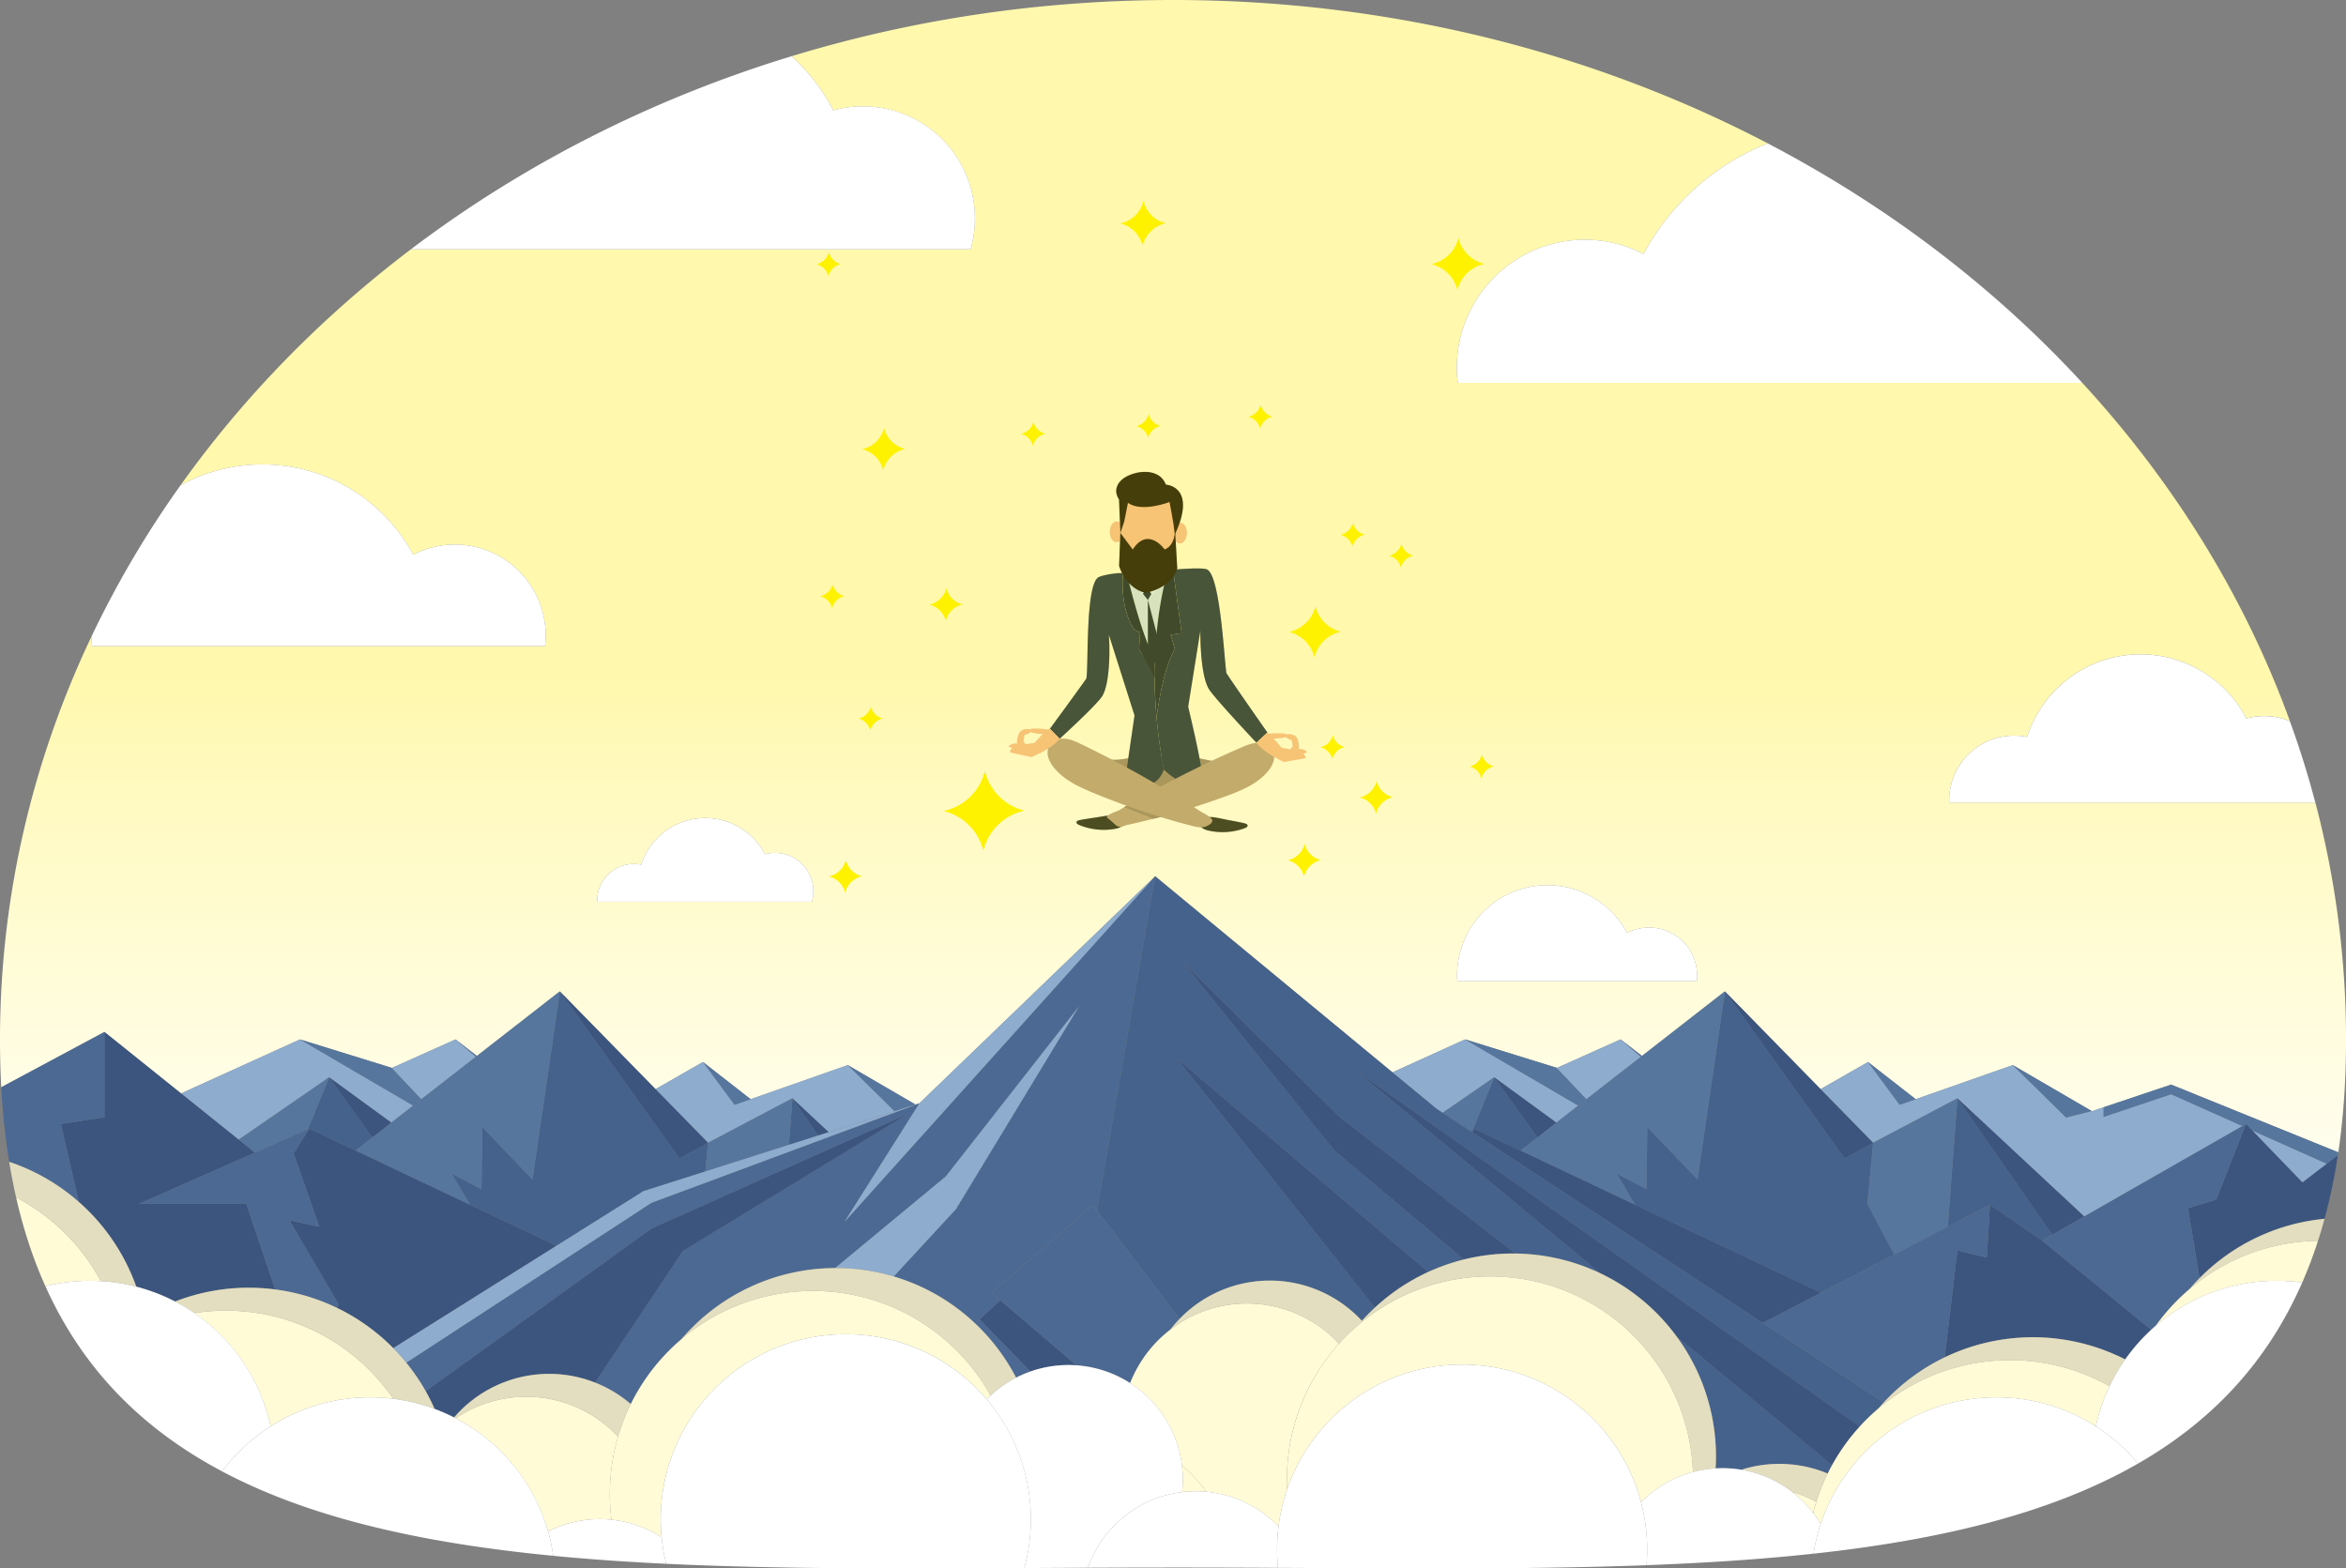 <svg xmlns="http://www.w3.org/2000/svg" xmlns:xlink="http://www.w3.org/1999/xlink" viewBox="0 0 3689 2466.41"><rect x="0" y="0" width="3689" height="2466.41" fill="#808080" stroke="none"/><defs><style>.b323d3b4-7801-4fc6-9fcf-ef7daf7b96ff{isolation:isolate;}.a4ecec8d-935b-464d-940e-942a2f780794{fill:url(#ab895326-e32e-4873-ad39-222d0aadbe72);}.ee061fee-fa2f-404f-803f-761c9fd8cd27{fill:url(#f8fd323f-e5c4-4f8b-be3e-db743945d5f6);}.bcc5bc26-93ff-467d-b99e-7e5f21358b29{fill:url(#a9ea26b5-d9b0-4a24-9ee0-210e838cda70);}.ac5114b0-5319-408c-8122-e9e48029e9ad{fill:url(#bf55a482-733d-42de-a88a-5aa8024d87c7);}.b4f2a69d-0208-4612-bc69-7e4ff350fb20{fill:#fff;}.a510d878-8db5-49cb-a378-511861f95e84{fill:#8dacce;}.ec4d01bb-a2bf-48ce-971b-631904677ed8{fill:#56769e;}.a4b52b98-4273-4df2-b99c-3eca567af3c5{fill:#45628c;}.a5af6cbd-15bb-4eb5-ab69-5921c0649330{fill:#3b557f;}.a7d82ecd-36d6-492b-af23-850309e55164{fill:#4c6993;}.bf065070-5fb0-4a7e-a629-a713c419b781{fill:#e2debf;}.bd9336b3-e439-4d7f-b7ff-801f27fa802b{fill:#fffbd7;}.ade61f14-e49f-449a-8b99-7eb4d0bda63f{fill:#222628;}.f3ee597a-2e53-4b29-a549-87ea3b05b855{fill:#968171;}.bd437f5c-5028-4a54-87e7-1013558e6f1a{fill:#cfdee7;}.b66f77c3-7bab-48e3-a350-78dfac95e4ab{fill:#152435;}.eb4429f9-6d08-4929-ba74-31acf3eb3ac5{fill:#1f3045;}.bd54df01-7609-4750-abd3-a1e16418637c{fill:#d8e8f0;}.a6fbfae0-1563-4e45-8d70-5f7daf987150{fill:#f5b790;}.b0a4872e-5aaf-4d54-8bb0-4b1834bd7803{fill:#1a120c;}.bcabdc3a-9432-4934-a94b-6651a0f3188a{fill:#b59b84;}.a5338750-fd35-4f90-827b-1243a3043c1d{fill:#89776b;}.a0563110-b977-47f9-93ba-d0cdbd042392,.ae3c1069-3c3e-4d23-a0a1-ff02e44d038b{fill:#fff200;}.a0563110-b977-47f9-93ba-d0cdbd042392{opacity:0.19;mix-blend-mode:lighten;}</style><linearGradient id="ab895326-e32e-4873-ad39-222d0aadbe72" x1="970.51" y1="410" x2="970.51" y2="2878" gradientTransform="translate(3683.2 2812) rotate(180)" gradientUnits="userSpaceOnUse"><stop offset="0" stop-color="#fff"/><stop offset="0.11" stop-color="#fffffa"/><stop offset="0.24" stop-color="#fffded"/><stop offset="0.36" stop-color="#fffcd7"/><stop offset="0.5" stop-color="#fff9b9"/><stop offset="0.54" stop-color="#fff8ad"/></linearGradient><linearGradient id="f8fd323f-e5c4-4f8b-be3e-db743945d5f6" x1="1838.7" y1="410" x2="1838.7" y2="2878" xlink:href="#ab895326-e32e-4873-ad39-222d0aadbe72"/><linearGradient id="a9ea26b5-d9b0-4a24-9ee0-210e838cda70" x1="2802.51" y1="410" x2="2802.51" y2="2878" xlink:href="#ab895326-e32e-4873-ad39-222d0aadbe72"/><linearGradient id="bf55a482-733d-42de-a88a-5aa8024d87c7" x1="970.81" y1="1250.93" x2="970.81" y2="1254.84" xlink:href="#ab895326-e32e-4873-ad39-222d0aadbe72"/></defs><title>Artboard 1</title><g class="b323d3b4-7801-4fc6-9fcf-ef7daf7b96ff"><g id="b6e50bb3-a169-4d90-bd4f-17149afaf6bf" data-name="BACKGROUND"><polygon class="a4ecec8d-935b-464d-940e-942a2f780794" points="2713.02 1559.98 2712.39 1559.11 2712.38 1559.23 2712.36 1559.32 2712.51 1559.47 2713.02 1559.98"/><path class="ee061fee-fa2f-404f-803f-761c9fd8cd27" d="M284.76,1719.48l187-84.93,143.65,44.52.34.11.58.17L683,1649.48l33.32-14.93,12.55,9.69,21.08,16.29,130.24-101.42.09.1.13-.1,150.4,153.64,47.18-27,27.42-15.69h0l75,58.48,152.72-53.61h0l106.49,62,6.17-2,370.7-357,373.17,308.39,114.17-51.84,143.65,44.52.31.1.61.18,60.78-27.24,39.17-17.56,8,6.15,25.67,19.83,36.19-28.18,94.05-73.24h0l.09.1h0l0,0,.09-.08h0l150.4,153.64,41.3-23.64,33.3-19h0l17.51,13.66,57.46,44.82,152.72-53.61h0l124.42,72.46,18.38-6.18h0l53.16-17.86,52.91-17.78,262.91,106.54c8-54.42,12.14-113.33,12.14-177.11a1463,1463,0,0,0-48.22-373H3065.16c0-1.09-.16-2.14-.16-3.24a102,102,0,0,1,101.95-102,103.28,103.28,0,0,1,20.5,2.06c24.39-75.36,95.06-129.9,178.55-129.9a187.6,187.6,0,0,1,166.34,100.89,105.76,105.76,0,0,1,68.47,4.21C3529.68,938,3417.91,758,3274.29,602H2292.35a203.43,203.43,0,0,1-1.51-23.69C2290.84,467.12,2381,377,2492.18,377a200.3,200.3,0,0,1,92.24,22.5,380.47,380.47,0,0,1,195.45-174C2505.62,82.22,2185.89,0,1844.5,0c-209.91,0-411.62,31.09-599.61,88.34a312.18,312.18,0,0,1,65.44,85.16A176.19,176.19,0,0,1,1526.18,392h-880C505.48,498.69,383.09,623.83,283.81,763.2A267.61,267.61,0,0,1,412.7,730.33c102.59,0,191.71,57.51,237,142A142.68,142.68,0,0,1,858,999.2a145.55,145.55,0,0,1-1.07,16.8H144.69c-.32-5-.74-10-.82-15.13C51.22,1195.87,0,1410.13,0,1635q0,38.57,2,74.76l162.25-87ZM2433.29,1392a142.05,142.05,0,0,1,125.29,75.06,75.42,75.42,0,0,1,110.09,67.06,76.55,76.55,0,0,1-.57,8.88H2291.62c-.19-3-.45-5.89-.45-8.88A142.12,142.12,0,0,1,2433.29,1392ZM996.65,1358.61a58.09,58.09,0,0,1,11.58,1.16A105.94,105.94,0,0,1,1203,1343.39a60.16,60.16,0,0,1,73.7,74.61H939.18c0-.61-.09-1.21-.09-1.83A57.56,57.56,0,0,1,996.65,1358.61Z"/><polygon class="bcc5bc26-93ff-467d-b99e-7e5f21358b29" points="881.02 1559.98 880.39 1559.11 880.36 1559.32 881.02 1559.98"/><polygon class="ac5114b0-5319-408c-8122-e9e48029e9ad" points="2712.39 1559.11 2712.39 1559.11 2712.39 1559.11 2712.39 1559.11"/><polygon class="b4f2a69d-0208-4612-bc69-7e4ff350fb20" points="2937.39 1670.06 2937.39 1670.06 2904.09 1689.12 2937.39 1670.06 2937.39 1670.06"/><polygon class="b4f2a69d-0208-4612-bc69-7e4ff350fb20" points="3361.04 1723.35 3413.95 1705.57 3676.86 1812.11 3676.86 1812.11 3413.95 1705.57 3361.04 1723.35"/><polygon class="b4f2a69d-0208-4612-bc69-7e4ff350fb20" points="881.02 1559.98 880.36 1559.32 880.36 1559.32 881.02 1559.98 881.02 1559.98"/><polygon class="b4f2a69d-0208-4612-bc69-7e4ff350fb20" points="728.85 1644.24 716.3 1634.55 682.98 1649.48 716.3 1634.55 728.85 1644.24"/><polygon class="b4f2a69d-0208-4612-bc69-7e4ff350fb20" points="2712.39 1559.11 2712.39 1559.11 2712.38 1559.23 2712.39 1559.11 2712.39 1559.11"/><polygon class="b4f2a69d-0208-4612-bc69-7e4ff350fb20" points="1105.39 1670.06 1077.97 1685.75 1105.39 1670.06 1105.39 1670.06"/><polygon class="b4f2a69d-0208-4612-bc69-7e4ff350fb20" points="2713.02 1559.98 2713.02 1559.98 2712.51 1559.47 2713.02 1559.98"/><polygon class="b4f2a69d-0208-4612-bc69-7e4ff350fb20" points="880.39 1559.11 880.26 1559.21 880.26 1559.21 880.39 1559.11"/><polygon class="b4f2a69d-0208-4612-bc69-7e4ff350fb20" points="2712.16 1559.11 2712.16 1559.11 2712.26 1559.2 2712.16 1559.11"/><polygon class="b4f2a69d-0208-4612-bc69-7e4ff350fb20" points="2937.39 1670.06 2937.39 1670.06 2954.9 1683.72 2937.39 1670.06"/><polygon class="b4f2a69d-0208-4612-bc69-7e4ff350fb20" points="2712.3 1559.19 2712.26 1559.21 2712.26 1559.21 2712.3 1559.19"/><polygon class="b4f2a69d-0208-4612-bc69-7e4ff350fb20" points="2862.78 1712.75 2862.78 1712.75 2712.39 1559.11 2712.39 1559.11 2862.78 1712.75"/><polygon class="b4f2a69d-0208-4612-bc69-7e4ff350fb20" points="2618.13 1632.35 2581.93 1660.53 2581.93 1660.53 2618.13 1632.35"/><polygon class="b4f2a69d-0208-4612-bc69-7e4ff350fb20" points="164.25 1622.78 284.76 1719.48 471.77 1634.55 615.43 1679.07 615.43 1679.07 615.77 1679.18 615.43 1679.07 471.77 1634.55 284.76 1719.48 164.25 1622.78 2 1709.76 2 1709.76 164.25 1622.78"/><polygon class="b4f2a69d-0208-4612-bc69-7e4ff350fb20" points="2556.26 1640.7 2548.3 1634.55 2509.13 1652.11 2548.3 1634.55 2556.26 1640.7"/><polygon class="b4f2a69d-0208-4612-bc69-7e4ff350fb20" points="2303.78 1634.55 2447.43 1679.07 2447.43 1679.07 2447.74 1679.17 2447.43 1679.07 2303.78 1634.55 2189.61 1686.39 2189.61 1686.39 2303.78 1634.55"/><polygon class="a510d878-8db5-49cb-a378-511861f95e84" points="1439.57 1736.94 1333.08 1674.92 1333.08 1674.92 1439.57 1736.94 1439.57 1736.94"/><polygon class="a510d878-8db5-49cb-a378-511861f95e84" points="1246.44 1727.84 1246.03 1727.23 1246.01 1727.43 1246.44 1727.84"/><polygon class="a510d878-8db5-49cb-a378-511861f95e84" points="1180.36 1728.55 1105.39 1670.06 1105.39 1670.06 1180.36 1728.55"/><polygon class="a510d878-8db5-49cb-a378-511861f95e84" points="517.43 1694.16 517.54 1694.24 517.65 1694.16 615.27 1765.4 649.69 1738.59 471.77 1634.55 284.76 1719.48 375.32 1792.14 517.43 1694.16"/><polygon class="a510d878-8db5-49cb-a378-511861f95e84" points="1113.32 1797.07 1245.8 1727.23 1245.88 1727.31 1246.03 1727.23 1303.08 1780.4 1406.77 1747.38 1333.08 1674.92 1180.36 1728.55 1155.07 1737.31 1105.39 1670.06 1077.97 1685.75 1030.79 1712.75 1113.32 1797.07"/><polygon class="a510d878-8db5-49cb-a378-511861f95e84" points="748.3 1661.8 716.3 1634.55 682.98 1649.48 616.35 1679.36 615.77 1679.18 615.43 1679.07 662.43 1728.67 748.3 1661.8"/><polygon class="a510d878-8db5-49cb-a378-511861f95e84" points="517.9 1694.51 517.65 1694.16 517.6 1694.28 517.9 1694.51"/><polygon class="ec4d01bb-a2bf-48ce-971b-631904677ed8" points="662.43 1728.67 615.43 1679.07 615.43 1679.07 471.77 1634.55 649.69 1738.59 662.43 1728.67"/><polygon class="ec4d01bb-a2bf-48ce-971b-631904677ed8" points="1406.77 1747.38 1439.57 1736.94 1333.08 1674.92 1333.08 1674.92 1333.08 1674.92 1406.77 1747.38"/><polygon class="ec4d01bb-a2bf-48ce-971b-631904677ed8" points="1155.07 1737.31 1180.36 1728.55 1105.39 1670.06 1105.39 1670.06 1105.39 1670.06 1155.07 1737.31"/><polygon class="ec4d01bb-a2bf-48ce-971b-631904677ed8" points="748.3 1661.8 749.93 1660.53 728.85 1644.24 716.3 1634.55 748.3 1661.8"/><polygon class="a4b52b98-4273-4df2-b99c-3eca567af3c5" points="517.43 1694.16 375.32 1792.14 375.43 1792.23 517.54 1694.24 517.43 1694.16"/><polygon class="a4b52b98-4273-4df2-b99c-3eca567af3c5" points="585.56 1788.71 517.9 1694.51 517.6 1694.28 484.09 1775.99 486.29 1775.03 558.98 1809.41 585.56 1788.71"/><polygon class="a4b52b98-4273-4df2-b99c-3eca567af3c5" points="1245.8 1727.23 1113.32 1797.07 1113.4 1797.15 1245.88 1727.31 1245.8 1727.23"/><polygon class="a4b52b98-4273-4df2-b99c-3eca567af3c5" points="1011.82 1873.13 1109.19 1842.13 1113.4 1797.15 1068.59 1821.67 881.02 1559.98 880.36 1559.32 837.3 1854.73 758.34 1772.27 757.03 1870 709.65 1845.12 739.18 1894.66 875.06 1958.95 1011.82 1873.13"/><polygon class="a4b52b98-4273-4df2-b99c-3eca567af3c5" points="1246.01 1727.43 1240.49 1800.32 1286.6 1785.64 1246.44 1727.84 1246.01 1727.43"/><polygon class="a4b52b98-4273-4df2-b99c-3eca567af3c5" points="748.3 1661.8 662.43 1728.67 649.69 1738.59 615.27 1765.4 585.58 1788.7 880.26 1559.21 880.26 1559.21 880.16 1559.11 749.93 1660.53 748.3 1661.8"/><polygon class="a5af6cbd-15bb-4eb5-ab69-5921c0649330" points="585.56 1788.71 585.58 1788.7 615.27 1765.4 517.65 1694.16 517.9 1694.51 585.56 1788.71"/><polygon class="a5af6cbd-15bb-4eb5-ab69-5921c0649330" points="1286.6 1785.64 1303.08 1780.4 1246.03 1727.23 1246.44 1727.84 1286.6 1785.64"/><polygon class="a5af6cbd-15bb-4eb5-ab69-5921c0649330" points="881.02 1559.98 1068.59 1821.67 1113.4 1797.15 1113.32 1797.07 1030.79 1712.75 880.39 1559.11 881.02 1559.98 881.02 1559.98"/><polygon class="ec4d01bb-a2bf-48ce-971b-631904677ed8" points="1240.49 1800.32 1246.01 1727.43 1246.03 1727.23 1245.88 1727.31 1113.4 1797.15 1109.19 1842.13 1240.49 1800.32"/><polygon class="ec4d01bb-a2bf-48ce-971b-631904677ed8" points="517.65 1694.16 517.54 1694.24 375.43 1792.23 400.9 1812.66 484.09 1775.99 517.6 1694.28 517.65 1694.16"/><polygon class="ec4d01bb-a2bf-48ce-971b-631904677ed8" points="585.58 1788.7 585.56 1788.71 558.98 1809.41 739.18 1894.66 709.65 1845.12 757.03 1870 758.34 1772.27 837.3 1854.73 880.36 1559.32 880.36 1559.32 880.39 1559.11 880.26 1559.21 585.58 1788.7"/><path class="a5af6cbd-15bb-4eb5-ab69-5921c0649330" d="M95.62,1767.63,123.89,1890a319.94,319.94,0,0,1,90.38,133.35,288.87,288.87,0,0,1,61,23.4A318.28,318.28,0,0,1,400,2025.15a323.78,323.78,0,0,1,32.75,2.57l-45.46-134.67H218.53l267.76-118-2.2,1-83.19,36.67-25.47-20.43-.11-.09-90.56-72.66-120.51-96.7v134Z"/><path class="a5af6cbd-15bb-4eb5-ab69-5921c0649330" d="M461.56,1813.71,502,1929.18l-47-10.32,77,131.69-1.93,6.22A319.7,319.7,0,0,1,618.38,2120L875.06,1959l-135.88-64.28L559,1809.41,486.29,1775Z"/><path class="a7d82ecd-36d6-492b-af23-850309e55164" d="M123.89,1890,95.62,1767.63l68.63-10.81v-134L2,1709.76A1106,1106,0,0,0,14.45,1827,318.4,318.4,0,0,1,123.89,1890Z"/><path class="a7d82ecd-36d6-492b-af23-850309e55164" d="M532,2050.55l-77-131.69,47,10.32-40.44-115.47L486.29,1775l-267.76,118H387.26l45.46,134.67a317.2,317.2,0,0,1,97.35,29Z"/><polygon class="a510d878-8db5-49cb-a378-511861f95e84" points="3658.91 1830.07 3541.35 1777.57 3620.54 1859.52 3658.91 1830.07"/><polygon class="a510d878-8db5-49cb-a378-511861f95e84" points="3012.36 1728.55 2954.9 1683.72 2937.39 1670.06 2937.39 1670.06 3012.36 1728.55"/><polygon class="a510d878-8db5-49cb-a378-511861f95e84" points="2349.54 1694.24 2349.65 1694.16 2447.27 1765.4 2481.69 1738.59 2303.78 1634.55 2189.61 1686.39 2258.8 1743.57 2268.51 1749.95 2349.43 1694.16 2349.54 1694.24"/><polygon class="a510d878-8db5-49cb-a378-511861f95e84" points="2494.43 1728.67 2580.3 1661.8 2548.3 1634.55 2509.13 1652.11 2448.35 1679.36 2447.74 1679.17 2447.43 1679.07 2494.43 1728.67"/><polygon class="a510d878-8db5-49cb-a378-511861f95e84" points="2349.65 1694.16 2349.6 1694.28 2349.91 1694.51 2349.65 1694.16"/><polygon class="a510d878-8db5-49cb-a378-511861f95e84" points="2945.32 1797.07 3077.8 1727.23 3077.88 1727.31 3078.03 1727.23 3277.3 1912.91 3277.38 1912.97 3526.2 1770.8 3413.95 1720.67 3307.88 1756.32 3307.88 1741.21 3289.5 1747.39 3165.08 1674.92 3165.08 1674.92 3288.97 1747.08 3248.9 1757.34 3165.08 1674.92 3012.36 1728.55 2987.07 1737.31 2937.39 1670.06 2904.09 1689.12 2862.78 1712.75 2862.78 1712.75 2945.32 1797.07"/><polygon class="a510d878-8db5-49cb-a378-511861f95e84" points="3676.14 1816.85 3676.14 1816.85 3674.37 1818.21 3676.14 1816.85"/><polygon class="a510d878-8db5-49cb-a378-511861f95e84" points="3078.44 1727.84 3078.03 1727.23 3078.01 1727.43 3078.44 1727.84"/><polygon class="ec4d01bb-a2bf-48ce-971b-631904677ed8" points="2494.43 1728.67 2447.43 1679.07 2447.43 1679.07 2303.78 1634.55 2481.69 1738.59 2494.43 1728.67"/><polygon class="ec4d01bb-a2bf-48ce-971b-631904677ed8" points="3248.9 1757.34 3288.97 1747.08 3165.08 1674.92 3165.08 1674.92 3165.08 1674.92 3248.9 1757.34"/><path class="ec4d01bb-a2bf-48ce-971b-631904677ed8" d="M3361,1723.35l-53.16,17.86h0v15.11L3414,1720.67l112.25,50.13,5.55-3.17,9.6,9.94,117.56,52.5,15.46-11.86,1.77-1.36c.24-1.58.49-3.16.72-4.74L3414,1705.57Z"/><polygon class="ec4d01bb-a2bf-48ce-971b-631904677ed8" points="2987.07 1737.31 3012.36 1728.55 2937.39 1670.06 2937.39 1670.06 2937.39 1670.06 2987.07 1737.31"/><polygon class="ec4d01bb-a2bf-48ce-971b-631904677ed8" points="2580.3 1661.8 2581.93 1660.53 2581.93 1660.53 2556.26 1640.7 2548.3 1634.55 2580.3 1661.8"/><polygon class="a4b52b98-4273-4df2-b99c-3eca567af3c5" points="3227.03 1941.74 3078.44 1727.84 3078.01 1727.43 3062.74 1929.16 3129.09 1894.66 3211.19 1950.79 3277.38 1912.97 3277.3 1912.91 3277.38 1912.97 3227.03 1941.74"/><polygon class="a4b52b98-4273-4df2-b99c-3eca567af3c5" points="3005.05 1959.16 3007.14 1958.08 3004.85 1958.57 3005.05 1959.16"/><polygon class="a4b52b98-4273-4df2-b99c-3eca567af3c5" points="2349.6 1694.28 2316.09 1775.99 2318.29 1775.03 2390.98 1809.41 2417.56 1788.71 2349.91 1694.51 2349.6 1694.28"/><polygon class="a4b52b98-4273-4df2-b99c-3eca567af3c5" points="2978.76 1972.83 2936.43 1893.05 2945.4 1797.15 2900.59 1821.67 2713.02 1559.98 2712.51 1559.47 2712.36 1559.32 2669.3 1854.73 2590.34 1772.27 2589.03 1870 2541.66 1845.12 2571.18 1894.66 2863.31 2032.87 2978.76 1972.83"/><polygon class="a4b52b98-4273-4df2-b99c-3eca567af3c5" points="3077.8 1727.23 2945.32 1797.07 2945.4 1797.15 3077.88 1727.31 3077.8 1727.23"/><polygon class="a4b52b98-4273-4df2-b99c-3eca567af3c5" points="2349.43 1694.16 2268.51 1749.95 2268.63 1750.03 2349.54 1694.24 2349.43 1694.16"/><polygon class="a4b52b98-4273-4df2-b99c-3eca567af3c5" points="2580.3 1661.8 2494.43 1728.67 2481.69 1738.59 2447.27 1765.4 2417.58 1788.7 2712.26 1559.21 2712.26 1559.21 2712.26 1559.2 2712.16 1559.11 2712.16 1559.11 2618.13 1632.35 2581.93 1660.53 2580.3 1661.8"/><polygon class="a5af6cbd-15bb-4eb5-ab69-5921c0649330" points="2349.91 1694.51 2417.56 1788.71 2417.58 1788.7 2447.27 1765.4 2349.65 1694.16 2349.91 1694.51"/><polygon class="a5af6cbd-15bb-4eb5-ab69-5921c0649330" points="3227.03 1941.74 3277.38 1912.97 3277.3 1912.91 3078.03 1727.23 3078.44 1727.84 3227.03 1941.74"/><polygon class="a5af6cbd-15bb-4eb5-ab69-5921c0649330" points="2712.39 1559.11 2713.02 1559.98 2713.02 1559.98 2900.59 1821.67 2945.4 1797.15 2945.32 1797.07 2862.78 1712.75 2712.39 1559.11 2712.39 1559.11 2712.39 1559.11 2712.39 1559.11 2712.39 1559.11 2712.39 1559.11"/><polygon class="ec4d01bb-a2bf-48ce-971b-631904677ed8" points="2978.76 1972.83 3005.05 1959.16 3004.85 1958.57 3007.14 1958.08 3062.74 1929.16 3078.01 1727.43 3078.03 1727.23 3077.88 1727.31 2945.4 1797.15 2936.43 1893.05 2978.76 1972.83"/><polygon class="ec4d01bb-a2bf-48ce-971b-631904677ed8" points="2349.6 1694.28 2349.65 1694.16 2349.54 1694.24 2268.63 1750.03 2311.35 1778.08 2316.09 1775.99 2349.6 1694.28"/><polygon class="ec4d01bb-a2bf-48ce-971b-631904677ed8" points="2417.58 1788.7 2417.56 1788.71 2390.98 1809.41 2571.18 1894.66 2541.66 1845.12 2589.03 1870 2590.34 1772.27 2669.3 1854.73 2712.36 1559.32 2712.38 1559.23 2712.39 1559.11 2712.39 1559.11 2712.3 1559.19 2712.26 1559.21 2417.58 1788.7"/><polygon class="a5af6cbd-15bb-4eb5-ab69-5921c0649330" points="2571.18 1894.66 2390.98 1809.41 2318.29 1775.03 2314.86 1780.39 2771.8 2080.46 2863.31 2032.87 2571.18 1894.66"/><polygon class="a5af6cbd-15bb-4eb5-ab69-5921c0649330" points="2318.29 1775.03 2316.09 1775.99 2311.35 1778.08 2311.35 1778.08 2318.29 1775.03"/><path class="a5af6cbd-15bb-4eb5-ab69-5921c0649330" d="M3658.91,1830.07l-38.37,29.45-79.19-82-9.6-9.94-47,119-44.28,13.17L3458.65,2010a318.51,318.51,0,0,1,196.61-93.35,886.91,886.91,0,0,0,20.88-99.76l-1.77,1.36Z"/><path class="a5af6cbd-15bb-4eb5-ab69-5921c0649330" d="M3129.09,1894.66l-4.82,82.9L3078,1966.45l-20.11,168a319.92,319.92,0,0,1,283.91,3.26,292.34,292.34,0,0,1,40.89-46.62l-171.53-140.29Z"/><polygon class="a5af6cbd-15bb-4eb5-ab69-5921c0649330" points="3129.09 1894.66 3062.74 1929.16 3007.14 1958.08 3005.05 1959.16 2978.76 1972.83 2863.31 2032.87 2771.8 2080.46 2771.8 2080.46 3129.09 1894.66"/><path class="a7d82ecd-36d6-492b-af23-850309e55164" d="M3057.92,2134.44l20.11-168,46.24,11.11,4.82-82.9-357.29,185.8,190.27,124.95A320.28,320.28,0,0,1,3057.92,2134.44Z"/><path class="a7d82ecd-36d6-492b-af23-850309e55164" d="M3211.19,1950.79l171.53,140.29q3.59-3.32,7.27-6.5a321.18,321.18,0,0,1,52.58-57.14q7.71-9,16.08-17.48l-18.17-110.19,44.28-13.17,47-119-5.55,3.17L3277.37,1913Z"/><polygon class="a7d82ecd-36d6-492b-af23-850309e55164" points="2311.35 1778.08 2314.86 1780.39 2318.29 1775.03 2311.35 1778.08"/><path class="a7d82ecd-36d6-492b-af23-850309e55164" d="M1024.51,1891.41,638.87,2142.9a320.59,320.59,0,0,1,30.57,44.85l355.4-256,402.09-179.74-353.21,215.26L935.63,2174a197.07,197.07,0,0,1,56.28,33.9,320.21,320.21,0,0,1,79.31-101.66,318.71,318.71,0,0,1,242-112.21l174.21-144.23,209.11-267.09-193.27,318.54-97.86,106a318.53,318.53,0,0,1,128,73.86l6.91-6.31h0l32.7-30-14.07-12,159.72-137.56,6.46,8.48,91.3-525.75-488.52,543.49L1445.74,1735Z"/><path class="a510d878-8db5-49cb-a378-511861f95e84" d="M1406.77,1747.38l-103.69,33-16.48,5.24-46.11,14.68-131.3,41.81-97.37,31L875.06,1959,618.38,2120q10.79,10.93,20.49,22.86l385.64-251.49L1445.74,1735l-6.17,2h0Z"/><path class="a5af6cbd-15bb-4eb5-ab69-5921c0649330" d="M869,2160.49A196.93,196.93,0,0,1,935.63,2174l138.09-206.72,353.21-215.26-402.09,179.74-355.4,256q7.6,13.48,13.92,27.76A289.4,289.4,0,0,1,714,2229,197,197,0,0,1,869,2160.49Z"/><path class="a4b52b98-4273-4df2-b99c-3eca567af3c5" d="M2803.49,2302.07a196.74,196.74,0,0,1,70.49,15.1q3.27-6.63,6.82-13.09l-244.42-202.52a318,318,0,0,1,61.8,197.84c-.09,3.25-.25,6.48-.44,9.7,3.59-.22,7.2-.34,10.84-.34a181.46,181.46,0,0,1,29.67,2.45A197.09,197.09,0,0,1,2803.49,2302.07Z"/><path class="a4b52b98-4273-4df2-b99c-3eca567af3c5" d="M1725.14,1903.75,1854.85,2074a197.34,197.34,0,0,1,286.7,3q9.79-10.87,20.53-20.81l-311.22-391.57,395,335.61a317.3,317.3,0,0,1,56.06-19.65L2098.3,1809.24l-237.38-295,245.73,242.23L2383,1971.23l4.77.1a318,318,0,0,1,128.79,31l-387.29-320.89,795.08,561.8a322.67,322.67,0,0,1,29.05-28.12q4.21-4.93,8.63-9.71L2771.8,2080.46h0l-456.94-300.07-3.51-2.31h0l-42.72-28-.12-.08-9.71-6.38-69.19-57.18h0L1816.44,1378Z"/><path class="a5af6cbd-15bb-4eb5-ab69-5921c0649330" d="M2636.38,2101.56l244.42,202.52a320,320,0,0,1,43.59-60.84l-795.08-561.8,387.29,320.89A320.47,320.47,0,0,1,2636.38,2101.56Z"/><path class="a5af6cbd-15bb-4eb5-ab69-5921c0649330" d="M2245.83,2000.22l-395-335.61,311.22,391.57A320.18,320.18,0,0,1,2245.83,2000.22Z"/><path class="a5af6cbd-15bb-4eb5-ab69-5921c0649330" d="M1573,2044.83l-32.7,30,80,81.93a179.64,179.64,0,0,1,59.75-10.17q6.45,0,12.79.46Z"/><path class="a7d82ecd-36d6-492b-af23-850309e55164" d="M1840.4,2090.74a200.26,200.26,0,0,1,14.45-16.74l-129.71-170.25-6.46-8.48L1559,2032.83l14.07,12L1692.85,2147a178.89,178.89,0,0,1,84.21,27.91A197.75,197.75,0,0,1,1840.4,2090.74Z"/><path class="a510d878-8db5-49cb-a378-511861f95e84" d="M1323.12,1994.17a319.5,319.5,0,0,1,82.28,13.09l97.86-106,193.27-318.54-209.11,267.09-174.21,144.23C1316.51,1994.05,1319.81,1994.08,1323.12,1994.17Z"/><path class="a5af6cbd-15bb-4eb5-ab69-5921c0649330" d="M2383,1971.23l-276.39-214.76-245.73-242.23,237.38,295,203.59,171.33A319.79,319.79,0,0,1,2383,1971.23Z"/><polygon class="a510d878-8db5-49cb-a378-511861f95e84" points="1327.92 1921.48 1816.44 1378 1445.74 1734.97 1327.92 1921.48"/><path class="a7d82ecd-36d6-492b-af23-850309e55164" d="M1540.33,2074.81h0l-6.91,6.31a320.57,320.57,0,0,1,64.41,85.31,178.73,178.73,0,0,1,22.48-9.69Z"/><path class="bf065070-5fb0-4a7e-a629-a713c419b781" d="M158.47,2014.6a291.29,291.29,0,0,1,55.8,8.72A319.94,319.94,0,0,0,123.89,1890a318.4,318.4,0,0,0-109.44-63q4.69,28.83,10.88,56A320.71,320.71,0,0,1,158.47,2014.6Z"/><path class="bf065070-5fb0-4a7e-a629-a713c419b781" d="M3458.65,2010q-8.36,8.43-16.08,17.48A318.05,318.05,0,0,1,3645,1951.23q5.47-16.93,10.28-34.62A318.51,318.51,0,0,0,3458.65,2010Z"/><path class="bf065070-5fb0-4a7e-a629-a713c419b781" d="M3057.92,2134.44a320.28,320.28,0,0,0-95.85,71q-4.41,4.77-8.63,9.71a319.48,319.48,0,0,1,363.73-35.31,291.22,291.22,0,0,1,24.66-42.11,319.92,319.92,0,0,0-283.91-3.26Z"/><path class="bf065070-5fb0-4a7e-a629-a713c419b781" d="M638.87,2142.9Q629.18,2131,618.38,2120a318.37,318.37,0,0,0-185.66-92.32,323.78,323.78,0,0,0-32.75-2.57,318.28,318.28,0,0,0-124.73,21.57,291.2,291.2,0,0,1,30.27,18.14,321.82,321.82,0,0,1,58.46-3.71c106,2.94,198.56,57.27,254.4,138.45a289.33,289.33,0,0,1,65,15.91q-6.3-14.25-13.92-27.76A320.59,320.59,0,0,0,638.87,2142.9Z"/><path class="bf065070-5fb0-4a7e-a629-a713c419b781" d="M833,2196.49a196.7,196.7,0,0,1,138.9,62.73,316.6,316.6,0,0,1,20-51.29A197.32,197.32,0,0,0,714,2229c.93.47,1.85,1,2.77,1.45A196.47,196.47,0,0,1,833,2196.49Z"/><path class="bf065070-5fb0-4a7e-a629-a713c419b781" d="M2636.38,2101.56a318.86,318.86,0,0,0-248.57-130.23l-4.77-.1a318.45,318.45,0,0,0-221,84.95q-10.73,9.93-20.53,20.81a197.34,197.34,0,0,0-286.7-3,200.26,200.26,0,0,0-14.45,16.74A197.34,197.34,0,0,1,2105.55,2113a318.62,318.62,0,0,1,246.26-105.66c169.4,4.7,304.3,140.5,310.26,307.52a179.2,179.2,0,0,1,35.67-5.75c.19-3.22.35-6.45.44-9.7A318,318,0,0,0,2636.38,2101.56Z"/><path class="bf065070-5fb0-4a7e-a629-a713c419b781" d="M2874,2317.17a198,198,0,0,0-135.73-6,179,179,0,0,1,80.11,35,196,196,0,0,1,37.68,15.62A315.39,315.39,0,0,1,2874,2317.17Z"/><path class="bf065070-5fb0-4a7e-a629-a713c419b781" d="M1533.42,2081.12a318.33,318.33,0,0,0-210.3-86.95c-3.31-.09-6.61-.12-9.91-.11a318.71,318.71,0,0,0-242,112.21,318.18,318.18,0,0,1,215.9-76.1c117,3.24,217.57,69.06,270.54,164.5a180.08,180.08,0,0,1,40.17-28.24A320.57,320.57,0,0,0,1533.42,2081.12Z"/><path class="bd9336b3-e439-4d7f-b7ff-801f27fa802b" d="M2023.74,2317.7A318,318,0,0,1,2105.55,2113a197.42,197.42,0,0,0-328.49,62,179.89,179.89,0,0,1,81.55,130,198.35,198.35,0,0,1,38.17,40.84,179.32,179.32,0,0,1,113.61,54.8,289.66,289.66,0,0,1,13.58-58.63Q2023.42,2329.92,2023.74,2317.7Z"/><path class="bd9336b3-e439-4d7f-b7ff-801f27fa802b" d="M959.05,2340.54a319.79,319.79,0,0,1,12.81-81.32,197.36,197.36,0,0,0-255.11-28.82,291.67,291.67,0,0,1,145,177.82,180.28,180.28,0,0,1,99.68-18.43A322.41,322.41,0,0,1,959.05,2340.54Z"/><path class="bd9336b3-e439-4d7f-b7ff-801f27fa802b" d="M1858.61,2304.93a180,180,0,0,1,.17,41.39,182,182,0,0,1,21.64-1.3c5.52,0,11,.26,16.36.75A198.35,198.35,0,0,0,1858.61,2304.93Z"/><path class="bd9336b3-e439-4d7f-b7ff-801f27fa802b" d="M2856,2361.79a196,196,0,0,0-37.68-15.62,181,181,0,0,1,32.78,32.83Q2853.36,2370.3,2856,2361.79Z"/><path class="bd9336b3-e439-4d7f-b7ff-801f27fa802b" d="M3442.57,2027.44a321.18,321.18,0,0,0-52.58,57.14,291.14,291.14,0,0,1,230.16-67.71,701,701,0,0,0,24.83-65.64A318.05,318.05,0,0,0,3442.57,2027.44Z"/><path class="bd9336b3-e439-4d7f-b7ff-801f27fa802b" d="M1287.12,2030.17a319.08,319.08,0,0,0-328.07,310.37,322.41,322.41,0,0,0,2.4,49.25,178.82,178.82,0,0,1,78.94,27.68q-1.37-14-1.38-28.38c0-160.7,130.27-291,291-291a290.3,290.3,0,0,1,221.62,102.45c2-2,4-4,6.06-5.9C1504.69,2099.23,1404.14,2033.41,1287.12,2030.17Z"/><path class="bd9336b3-e439-4d7f-b7ff-801f27fa802b" d="M2351.81,2007.33a319.37,319.37,0,0,0-328.07,310.37q-.35,12.23.23,24.24c39.34-114.13,147.66-196.13,275.15-196.13,135,0,248.49,91.92,281.36,216.58a179.66,179.66,0,0,1,81.59-47.54C2656.11,2147.83,2521.21,2012,2351.81,2007.33Z"/><path class="bd9336b3-e439-4d7f-b7ff-801f27fa802b" d="M2953.44,2215.12a320.81,320.81,0,0,0-72.64,89q-3.56,6.45-6.82,13.09a315.39,315.39,0,0,0-17.94,44.62q-2.68,8.51-4.9,17.21a178.7,178.7,0,0,1,11.87,17.42c38.47-115.66,147.56-199.08,276.15-199.08a289.62,289.62,0,0,1,156.41,45.58,289.32,289.32,0,0,1,21.6-63.11,319.48,319.48,0,0,0-363.73,35.31Z"/><path class="bd9336b3-e439-4d7f-b7ff-801f27fa802b" d="M141.25,2014.08c5.78,0,11.52.19,17.22.52A320.71,320.71,0,0,0,25.33,1883c11.57,50.8,27,97.21,46,139.6A291.59,291.59,0,0,1,141.25,2014.08Z"/><path class="bd9336b3-e439-4d7f-b7ff-801f27fa802b" d="M364,2061.15a321.82,321.82,0,0,0-58.46,3.71,291.24,291.24,0,0,1,120,178.06A289.63,289.63,0,0,1,582,2197.34a295.34,295.34,0,0,1,36.4,2.26C562.53,2118.42,470,2064.09,364,2061.15Z"/><path class="b4f2a69d-0208-4612-bc69-7e4ff350fb20" d="M1858.78,2346.32A179.74,179.74,0,0,0,1692.85,2147q-6.35-.45-12.79-.46a179.18,179.18,0,0,0-122.4,48.1c-2.07,1.92-4.09,3.88-6.06,5.9a291.31,291.31,0,0,1,59.1,265.26q49.59-.26,100-.49A180,180,0,0,1,1858.78,2346.32Z"/><path class="b4f2a69d-0208-4612-bc69-7e4ff350fb20" d="M2863,2396.42a178.7,178.7,0,0,0-11.87-17.42,181,181,0,0,0-32.78-32.83,179,179,0,0,0-80.11-35,181.46,181.46,0,0,0-29.67-2.45c-3.64,0-7.25.12-10.84.34a179.13,179.13,0,0,0-117.26,53.29,291.51,291.51,0,0,1,9.61,74.39q0,12.42-1,24.57c91.71-3.45,179.49-9.1,262.62-18.14A288.8,288.8,0,0,1,2863,2396.42Z"/><path class="b4f2a69d-0208-4612-bc69-7e4ff350fb20" d="M2008.15,2436.78a294.46,294.46,0,0,1,2.24-36.21,179.32,179.32,0,0,0-113.61-54.8c-5.39-.49-10.84-.75-16.36-.75a182,182,0,0,0-21.64,1.3,180,180,0,0,0-148.1,119q66.3-.3,133.82-.34,83.45,0,165.06.48C2008.64,2456,2008.15,2446.47,2008.15,2436.78Z"/><path class="b4f2a69d-0208-4612-bc69-7e4ff350fb20" d="M1040.39,2417.47a178.82,178.82,0,0,0-78.94-27.68,180.28,180.28,0,0,0-99.68,18.43,289.34,289.34,0,0,1,8.17,38.34c57.17,5.55,116.44,9.61,177.57,12.55A289.64,289.64,0,0,1,1040.39,2417.47Z"/><path class="b4f2a69d-0208-4612-bc69-7e4ff350fb20" d="M425.55,2242.92A290.42,290.42,0,0,0,158.47,2014.6c-5.7-.33-11.44-.52-17.22-.52a291.59,291.59,0,0,0-69.88,8.47C130.9,2155,225.82,2248.23,349.18,2313.73A292.55,292.55,0,0,1,425.55,2242.92Z"/><path class="b4f2a69d-0208-4612-bc69-7e4ff350fb20" d="M2590.09,2436.78a291.51,291.51,0,0,0-9.61-74.39c-32.87-124.66-146.37-216.58-281.36-216.58-127.49,0-235.81,82-275.15,196.13a289.66,289.66,0,0,0-13.58,58.63,294.46,294.46,0,0,0-2.24,36.21c0,9.69.49,19.26,1.41,28.7,204.6,1,399.59,2.65,579.49-4.13Q2590.07,2449.2,2590.09,2436.78Z"/><path class="b4f2a69d-0208-4612-bc69-7e4ff350fb20" d="M1621,2389.09a291,291,0,0,0-291-291c-160.7,0-291,130.27-291,291q0,14.35,1.38,28.38a289.64,289.64,0,0,0,7.12,41.64c174.31,8.4,363.78,7.73,563.19,6.72A291.22,291.22,0,0,0,1621,2389.09Z"/><path class="b4f2a69d-0208-4612-bc69-7e4ff350fb20" d="M716.75,2230.4c-.92-.48-1.84-1-2.77-1.45a289.63,289.63,0,0,0-95.61-29.35,295.34,295.34,0,0,0-36.4-2.26,289.63,289.63,0,0,0-156.42,45.58,292.55,292.55,0,0,0-76.37,70.81c140.24,74.45,317.24,113.08,520.76,132.83A290.11,290.11,0,0,0,716.75,2230.4Z"/><path class="b4f2a69d-0208-4612-bc69-7e4ff350fb20" d="M3579.87,2014.08a289.83,289.83,0,0,0-189.88,70.5q-3.69,3.18-7.27,6.5a291.69,291.69,0,0,0-65.55,88.73,289.32,289.32,0,0,0-21.6,63.11,292.75,292.75,0,0,1,66.57,58.48c114.23-65.69,202.24-157.21,258-284.53A292.47,292.47,0,0,0,3579.87,2014.08Z"/><path class="b4f2a69d-0208-4612-bc69-7e4ff350fb20" d="M3295.57,2242.92a289.62,289.62,0,0,0-156.41-45.58c-128.59,0-237.68,83.42-276.15,199.08a288.8,288.8,0,0,0-11.34,46.79c200.64-21.83,374.21-63.45,510.47-141.81A292.75,292.75,0,0,0,3295.57,2242.92Z"/><path class="b4f2a69d-0208-4612-bc69-7e4ff350fb20" d="M856.93,1016A145.55,145.55,0,0,0,858,999.2,142.68,142.68,0,0,0,649.73,872.33c-45.32-84.49-134.44-142-237-142A267.61,267.61,0,0,0,283.81,763.2a1573.36,1573.36,0,0,0-139.94,237.67c.08,5.09.5,10.09.82,15.13Z"/><path class="b4f2a69d-0208-4612-bc69-7e4ff350fb20" d="M2668.1,1543a76.55,76.55,0,0,0,.57-8.88,75.42,75.42,0,0,0-110.09-67.06,142.11,142.11,0,0,0-267.41,67.06c0,3,.26,5.93.45,8.88Z"/><path class="b4f2a69d-0208-4612-bc69-7e4ff350fb20" d="M1276.67,1418a60.14,60.14,0,0,0-73.7-74.61,105.94,105.94,0,0,0-194.74,16.38,57.63,57.63,0,0,0-69.14,56.4c0,.62.07,1.22.09,1.83Z"/><path class="b4f2a69d-0208-4612-bc69-7e4ff350fb20" d="M3532.34,1129.86A187.6,187.6,0,0,0,3366,1029c-83.49,0-154.16,54.54-178.55,129.9a103.28,103.28,0,0,0-20.5-2.06,102,102,0,0,0-101.95,102c0,1.1.13,2.15.16,3.24h575.62q-17.12-65-40-127.93a105.76,105.76,0,0,0-68.47-4.21Z"/><path class="b4f2a69d-0208-4612-bc69-7e4ff350fb20" d="M2584.42,399.48a200.3,200.3,0,0,0-92.24-22.5c-111.2,0-201.34,90.14-201.34,201.33a203.43,203.43,0,0,0,1.51,23.69h981.94c-138-149.9-305.41-277.7-494.42-376.47A380.47,380.47,0,0,0,2584.42,399.48Z"/><path class="b4f2a69d-0208-4612-bc69-7e4ff350fb20" d="M1533,343.83A176.06,176.06,0,0,0,1310.33,173.5a312.18,312.18,0,0,0-65.44-85.16C1023.21,155.85,820.62,259.75,646.19,392h880A176.4,176.4,0,0,0,1533,343.83Z"/></g><g id="e45fd027-a346-46f7-90a0-9272932b2b65" data-name="CHARACTER"><g id="a5f4262a-1f45-484d-a459-e8b891f7f959" data-name="GUY"><path class="ade61f14-e49f-449a-8b99-7eb4d0bda63f" d="M1698.56,1289.47c-2.7.5-5.92,1.53-5.86,3.78,0,2,2.64,3.39,4.94,4.32a101,101,0,0,0,55.32,5.83,31.08,31.08,0,0,0,10.26-3.38c2.94-1.76,5.1-4.47,5.08-7.52-.08-9.12-13.44-11.29-21.89-10.44-9,.9-18,2.79-26.92,4Q1708.95,1287.56,1698.56,1289.47Z"/><path class="ade61f14-e49f-449a-8b99-7eb4d0bda63f" d="M1956.09,1294.45c2.69.6,5.87,1.76,5.72,4-.13,2-2.77,3.29-5.1,4.13a101.11,101.11,0,0,1-55.51,3.69,31.09,31.09,0,0,1-10.12-3.78c-2.87-1.87-4.93-4.67-4.78-7.71.42-9.11,13.86-10.76,22.27-9.59,9,1.25,17.85,3.49,26.74,5.08Q1945.8,1292.13,1956.09,1294.45Z"/><rect class="f3ee597a-2e53-4b29-a549-87ea3b05b855" x="1794.91" y="1190.82" width="72.68" height="58.89" transform="matrix(1, 0.02, -0.02, 1, 23.93, -35.18)"/><path class="f3ee597a-2e53-4b29-a549-87ea3b05b855" d="M1937.69,1195.16,1887,1219.4c-.63.3-3.59-14.15-3.71-15.4a54.14,54.14,0,0,1-.19-8.25c.19-3.2.15-3.73,3.2-3.14,11.08,2.12,21.1,5,32.58,4.74A98.86,98.86,0,0,0,1937.69,1195.16Z"/><path class="f3ee597a-2e53-4b29-a549-87ea3b05b855" d="M1729.65,1191.76l49.68,26.18c.62.33,4.14-14,4.31-15.24a52.78,52.78,0,0,0,.5-8.24c-.06-3.21,0-3.73-3.07-3.26-11.15,1.7-21.28,4.16-32.74,3.48A99.11,99.11,0,0,1,1729.65,1191.76Z"/><path class="bd437f5c-5028-4a54-87e7-1013558e6f1a" d="M1835.28,901.42c-17.52,11.27-31.58,22.63-31.58,22.63s-15-14.51-31.69-20.67c6.24,23.49,24.24,97.51,44,133.51C1818.18,973.75,1828.2,927.15,1835.28,901.42Z"/><path class="b66f77c3-7bab-48e3-a350-78dfac95e4ab" d="M1825,1050.13a74.34,74.34,0,0,1-8.92-13.24c-.16,4.91-.27,9.95-.33,15.06a38.77,38.77,0,0,0,9.1,5.89,38.77,38.77,0,0,1-9.1-5.89,754.05,754.05,0,0,0,2.87,75.51c4.74-33.34,13.89-82.62,28.88-106.53l-6.68-22.66,17.24-2.63-13.48-99.95c-3.16,1.87-6.27,3.8-9.27,5.73-7.08,25.73-17.1,72.33-19.23,135.47A74.34,74.34,0,0,0,1825,1050.13Z"/><path class="eb4429f9-6d08-4929-ba74-31acf3eb3ac5" d="M1993,1152s-64.31-91.91-64.6-94c-3.74-26.73-10.13-156.85-31.32-162.9-10.89-3.11-52,.87-52.51.62L1858,995.64l-17.24,2.63,6.68,22.66c-15,23.91-24.14,73.19-28.88,106.53a819.23,819.23,0,0,0,11.58,82.83s45.27,45,59.32,8c2.82-7.43-21.09-107-21.09-107l19.15-119.6s-1.06,65.76,12.78,90.81c7.36,13.33,75.42,85.43,75.42,85.43Z"/><path class="eb4429f9-6d08-4929-ba74-31acf3eb3ac5" d="M1814.52,1161.38s1.26-14.17,4.07-33.92a754.05,754.05,0,0,1-2.87-75.51c-13.41-11.22-24.57-30.92-24.57-30.92l1.7-26.65-8.82-3.72c-20.11-28.75-19.68-71.9-18.13-89.08-6.9-1.56-32.72,2.65-38.79,6.32-20.69,12.52-15.26,141.75-18.85,159-.25,1.21-57.3,79.1-57.3,79.1l15.37,15.66s58.86-53.54,67.09-67.32c11.95-20,12.08-73.71,10.19-96.29L1784,1125.08l-14.57,100.05s43.33,29.87,60.79-14.84a819.23,819.23,0,0,1-11.58-82.83C1815.78,1147.21,1814.52,1161.38,1814.52,1161.38Z"/><path class="b66f77c3-7bab-48e3-a350-78dfac95e4ab" d="M1784,990.66l8.82,3.72-1.7,26.65s15.26,25.18,24.9,45.42c.06-5.11-.16-24.65,0-29.56-19.8-36-37.8-110-44-133.51a48.86,48.86,0,0,0-6.11-1.8C1764.35,918.76,1763.92,961.91,1784,990.66Z"/><polygon class="b66f77c3-7bab-48e3-a350-78dfac95e4ab" points="1804.25 924.06 1796.44 932.74 1805 943.43 1812.26 930.95 1804.25 924.06"/><polygon class="b66f77c3-7bab-48e3-a350-78dfac95e4ab" points="1805 943.43 1804.99 1016.4 1816.39 1043.63 1823.62 1014.3 1805 943.43"/><path class="bd54df01-7609-4750-abd3-a1e16418637c" d="M1803.7,924.05s-8,12.54-8,11.13-29.79-33.6-29.79-33.6l10.86-3.59Z"/><path class="bd54df01-7609-4750-abd3-a1e16418637c" d="M1804.25,924.06s7.54,12.84,7.57,11.44,31.06-32.43,31.06-32.43l-10.71-4Z"/><path class="a6fbfae0-1563-4e45-8d70-5f7daf987150" d="M1767,836.49c-.17,9-5.23,16.24-11.29,16.13s-10.83-7.53-10.66-16.55,5.23-16.24,11.29-16.12S1767.19,827.47,1767,836.49Z"/><path class="a6fbfae0-1563-4e45-8d70-5f7daf987150" d="M1866.33,838.41c-.18,9-5.23,16.24-11.29,16.13S1844.2,847,1844.37,838s5.23-16.24,11.3-16.12S1866.5,829.39,1866.33,838.41Z"/><path class="a6fbfae0-1563-4e45-8d70-5f7daf987150" d="M1803.64,916.55h0a43.26,43.26,0,0,1-42.29-43.95l1.35-70.05a43.26,43.26,0,0,1,44-42.29h0a43.26,43.26,0,0,1,42.29,44l-1.36,70A43.24,43.24,0,0,1,1803.64,916.55Z"/><path class="b0a4872e-5aaf-4d54-8bb0-4b1834bd7803" d="M1847.46,840.53s-2.31-15.47-2.28-17-6.14-34.11-6.14-34.11-43.21,16.94-65.39,1.35l-5.79,29.17-6.11,18.18-2.11-52.85s-11.24-13.81,2.12-28.72,59.58-25.52,71.53,5.57C1833.29,762.09,1882.92,764.35,1847.46,840.53Z"/><path class="b0a4872e-5aaf-4d54-8bb0-4b1834bd7803" d="M1761.75,838.09l-2,51.73s9.26,34.69,41.53,42.63c0,0,40.92-7.05,49.9-38.77l-3.52-61.25s1.08,25.12-16.3,31.58c0,0-26-37.1-50.2.08Z"/><path class="bcabdc3a-9432-4934-a94b-6651a0f3188a" d="M1951.49,1175.66c9-3.92,18.43-7.82,28.18-7.48s20,6,23,15.86c3.1,10.27-2.48,21.26-9.32,29.27-16.62,19.46-40.7,29.49-64.08,38.12a1182.07,1182.07,0,0,1-156.5,45.74c-6.32,1.38-8.15,3.9-14.47,2.52-3.67-.8-7.39-6.41-17.9-14.13.33-5.19,15.2-9,19.38-11.48q22.47-13.44,45.31-26.16,45.68-25.41,92.76-47.86Q1924.46,1187.37,1951.49,1175.66Z"/><path class="a5338750-fd35-4f90-827b-1243a3043c1d" d="M1809.3,1233c.38.61,52.87,38,52.87,38l-9.74,3.62-57.29-34.39Z"/><polygon class="f3ee597a-2e53-4b29-a549-87ea3b05b855" points="1767.79 1269.3 1775.25 1264.3 1842.34 1279.59 1823.9 1284.93 1813.69 1287.45 1767.79 1269.3"/><path class="bcabdc3a-9432-4934-a94b-6651a0f3188a" d="M1699.87,1170.16c-8.88-4.26-18.11-8.51-27.87-8.56s-20.22,5.25-23.57,15c-3.48,10.14,1.66,21.34,8.18,29.61,15.86,20.09,39.53,31,62.57,40.57a1179.27,1179.27,0,0,0,154.61,51.75c6.26,1.63,12.74,3.21,19.1,2.08,3.71-.66,13.58-4.85,13.44-10.26-.13-5.2-14.58-11.72-18.67-14.38q-21.93-14.31-44.26-27.89-44.67-27.16-90.84-51.41Q1726.43,1182.91,1699.87,1170.16Z"/><path class="a6fbfae0-1563-4e45-8d70-5f7daf987150" d="M1977,1166.69l15-14.12,3.6,1.21s26.6-2.62,28.88,2.27-21.76,5.42-21.76,5.42l12.38,14.35,18.46,3.47s15.17-5.24,22,3.77l-6.31,2.28s4.63,3.29,3.16,7l-33.3,5.88s-30.36-12.77-43.47-30.25Z"/><path class="a6fbfae0-1563-4e45-8d70-5f7daf987150" d="M2040.05,1182.86c.38-3.88,2.14-4.27,2.53-8.15.19-1.9-.87-14.58-6.49-17.78-3-1.7-8.29-3.06-11.65-2.26l-3.46,3.18a14.47,14.47,0,0,0,9.66,5.5c1.38,4.11,2.27,11.2,1.76,11l-8.3,9.11a74.4,74.4,0,0,1,15.85.35"/><path class="a6fbfae0-1563-4e45-8d70-5f7daf987150" d="M1665.09,1160.66l-14.48-14.7L1647,1147s-26.47-3.65-29,1.15,21.54,6.26,21.54,6.26l-12.92,13.86-18.59,2.75s-15-5.82-22.17,2.91l6.22,2.53s-4.76,3.1-3.42,6.82l33,7.17s30.82-11.59,44.6-28.55Z"/><path class="a6fbfae0-1563-4e45-8d70-5f7daf987150" d="M1601.49,1174.38c-.23-3.89-2-4.35-2.21-8.24-.12-1.91,1.43-14.54,7.17-17.51,3.07-1.59,8.4-2.75,11.73-1.82l3.34,3.32a14.58,14.58,0,0,1-9.87,5.12c-1.54,4-2.7,11.11-2.19,10.87l8,9.43a75,75,0,0,0-15.85-.27"/><path class="a0563110-b977-47f9-93ba-d0cdbd042392" d="M2049.36,1185.34l6.31-2.28c-3.51-4.6-9.18-5.48-13.89-5.25a9.62,9.62,0,0,0,.8-3.1c.19-1.9-.87-14.58-6.49-17.78-3-1.7-8.29-3.06-11.65-2.26l-.59.55c-4.82-3.75-28.18-1.44-28.18-1.44l-3.41-1.15.72-.67s-64.31-91.91-64.6-94c-3.74-26.73-10.13-156.85-31.32-162.9-8.35-2.38-34.46-.6-46.42.25.17-.54.34-1.09.5-1.64l-2.43-42.34a8.8,8.8,0,0,0,6.33,3.2c6.06.11,11.11-7.1,11.29-16.13s-4.6-16.43-10.66-16.54a5.17,5.17,0,0,0-.68,0c19.48-57.93-21.7-59.82-21.7-59.82-12-31.09-58.17-20.48-71.53-5.57s-2.12,28.72-2.12,28.72l1.46,36.44a8.11,8.11,0,0,0-4.75-1.73c-6.06-.12-11.12,7.1-11.29,16.12s4.6,16.43,10.66,16.55a8.35,8.35,0,0,0,5.54-2.11l-1.55,39.31a64.4,64.4,0,0,0,4.7,11.53c-8.53-.81-31.6,3.1-37.3,6.55-20.69,12.52-15.26,141.75-18.85,159-.25,1.21-57.3,79.1-57.3,79.1l15.37,15.66s58.86-53.54,67.09-67.33c11.95-20,12.08-73.7,10.19-96.28L1784,1125.08l-9.79,67.25c-8.39,1.43-16.46,2.83-25.31,2.37q-24.3-12.67-49-24.54c-8.88-4.26-18.11-8.51-27.87-8.56a27.89,27.89,0,0,0-5.94.63l.26-.29-1.23-1.28-14.48-14.7L1647,1147s-23.26-3.21-28.21.34l-.57-.57c-3.33-.93-8.66.23-11.73,1.82-5.74,3-7.29,15.6-7.17,17.51a9.42,9.42,0,0,0,.68,3.13c-4.7-.42-10.4.24-14.09,4.7l6.22,2.53s-4.76,3.1-3.42,6.82l33,7.17a164.14,164.14,0,0,0,26.56-13.39c-3.13,10,1.92,21,8.33,29.07,15.86,20.09,39.53,31,62.57,40.57q25.89,10.69,52.22,20.14l-3.61,2.42h0l-8,4.78c-3.32,2-13.4,4.8-17.55,8.47-7.61,1-15.15,2.49-22.71,3.54q-10.54,1.47-20.93,3.38c-2.7.5-5.92,1.53-5.86,3.78,0,2,2.64,3.39,4.94,4.32a101,101,0,0,0,55.32,5.83,31.08,31.08,0,0,0,10.26-3.38l.08,0c2.94-.42,5.16-1.87,9.44-2.8q20.55-4.5,40.94-9.73h0l10.21-2.52.94-.27q24.35,7.46,49,13.83c5,1.31,10.19,2.58,15.33,2.45a13.64,13.64,0,0,0,2,1.55,31.09,31.09,0,0,0,10.12,3.78,101.11,101.11,0,0,0,55.51-3.69c2.33-.84,5-2.17,5.1-4.13.15-2.24-3-3.4-5.72-4q-10.29-2.31-20.78-4.18c-8.89-1.59-17.75-3.83-26.74-5.08a37.37,37.37,0,0,0-6.21-.31c-4.62-3.67-12-7.17-14.7-9q-5.17-3.37-10.37-6.71,26.14-8.29,52-17.79c23.38-8.63,47.46-18.66,64.08-38.12,5.48-6.41,10.13-14.74,10.19-23.07a159.44,159.44,0,0,0,15.71,7.93l33.3-5.88C2054,1188.63,2049.36,1185.34,2049.36,1185.34Zm-422.73-17-13.62,2-3.55-4.21c-.51.24.65-6.82,2.19-10.87a14.54,14.54,0,0,0,8.82-4c5.78,2.4,19.08,3.21,19.08,3.21ZM1791.15,1021s.64,1.05,1.73,2.89C1791.77,1022.12,1791.15,1021,1791.15,1021Zm114.48,175.35c-6.41-1-12.67-2.5-19.3-3.77h0c-6-31.81-17.91-81.32-17.91-81.32l19.15-119.6s-1.06,65.76,12.78,90.81c7.36,13.33,75.42,85.43,75.42,85.43l.26.32c-8.45.59-16.62,4-24.52,7.42Q1928.42,1185.65,1905.63,1196.38Zm109.54-20.56-12.38-14.35s13.32-.29,19.19-2.46a14.54,14.54,0,0,0,8.66,4.34c1.38,4.11,2.27,11.2,1.76,11l-3.7,4.06Z"/></g></g><g id="ab784d42-d643-4b98-8b64-b6f08546ced1" data-name="SPARKLES"><path class="ae3c1069-3c3e-4d23-a0a1-ff02e44d038b" d="M2334.09,415a55.42,55.42,0,0,0-42.37,41.12,55.45,55.45,0,0,0-40.8-40.76,55.49,55.49,0,0,0,42.37-41.14A55.38,55.38,0,0,0,2334.09,415Z"/><path class="ae3c1069-3c3e-4d23-a0a1-ff02e44d038b" d="M1423.38,706.06a45.1,45.1,0,0,0-34.48,33.45,45.1,45.1,0,0,0-33.19-33.16,45.14,45.14,0,0,0,34.47-33.47A45.07,45.07,0,0,0,1423.38,706.06Z"/><path class="ae3c1069-3c3e-4d23-a0a1-ff02e44d038b" d="M1355.71,1378a34.88,34.88,0,0,0-26.67,25.88,34.92,34.92,0,0,0-25.69-25.65,34.92,34.92,0,0,0,26.67-25.9A34.88,34.88,0,0,0,1355.71,1378Z"/><path class="ae3c1069-3c3e-4d23-a0a1-ff02e44d038b" d="M1833.21,351.08a47.69,47.69,0,0,0-36.45,35.38,47.72,47.72,0,0,0-35.1-35.07A47.73,47.73,0,0,0,1798.11,316,47.63,47.63,0,0,0,1833.21,351.08Z"/><path class="ae3c1069-3c3e-4d23-a0a1-ff02e44d038b" d="M2077.29,1352.58a34.86,34.86,0,0,0-26.67,25.88,34.92,34.92,0,0,0-25.69-25.65,34.93,34.93,0,0,0,26.67-25.9A34.88,34.88,0,0,0,2077.29,1352.58Z"/><path class="ae3c1069-3c3e-4d23-a0a1-ff02e44d038b" d="M2349.16,1205.17a25.6,25.6,0,0,0-19.56,19,25.61,25.61,0,0,0-18.84-18.82,25.57,25.57,0,0,0,19.56-19A25.56,25.56,0,0,0,2349.16,1205.17Z"/><path class="ae3c1069-3c3e-4d23-a0a1-ff02e44d038b" d="M2222.55,873.68a25.58,25.58,0,0,0-19.56,19,25.61,25.61,0,0,0-18.84-18.82,25.59,25.59,0,0,0,19.56-19A25.59,25.59,0,0,0,2222.55,873.68Z"/><path class="ae3c1069-3c3e-4d23-a0a1-ff02e44d038b" d="M1513.83,950.56a34.89,34.89,0,0,0-26.67,25.88,34.87,34.87,0,0,0-25.68-25.65,34.94,34.94,0,0,0,26.67-25.9A34.88,34.88,0,0,0,1513.83,950.56Z"/><path class="ae3c1069-3c3e-4d23-a0a1-ff02e44d038b" d="M1388.21,1129.81a25.59,25.59,0,0,0-19.56,19,25.61,25.61,0,0,0-18.84-18.82,25.6,25.6,0,0,0,19.56-19A25.58,25.58,0,0,0,1388.21,1129.81Z"/><path class="ae3c1069-3c3e-4d23-a0a1-ff02e44d038b" d="M1322.27,415.28a25.6,25.6,0,0,0-19.56,19,25.61,25.61,0,0,0-18.84-18.82,25.6,25.6,0,0,0,19.56-19A25.56,25.56,0,0,0,1322.27,415.28Z"/><path class="ae3c1069-3c3e-4d23-a0a1-ff02e44d038b" d="M1825.09,669.78a25.59,25.59,0,0,0-19.56,19A25.6,25.6,0,0,0,1786.69,670a25.6,25.6,0,0,0,19.56-19A25.59,25.59,0,0,0,1825.09,669.78Z"/><path class="ae3c1069-3c3e-4d23-a0a1-ff02e44d038b" d="M2114.65,1174.79a25.58,25.58,0,0,0-19.56,19,25.57,25.57,0,0,0-18.84-18.81,25.6,25.6,0,0,0,19.56-19A25.59,25.59,0,0,0,2114.65,1174.79Z"/><path class="ae3c1069-3c3e-4d23-a0a1-ff02e44d038b" d="M2146.25,840.81a25.6,25.6,0,0,0-19.56,19A25.6,25.6,0,0,0,2107.86,841a25.6,25.6,0,0,0,19.56-19A25.57,25.57,0,0,0,2146.25,840.81Z"/><path class="ae3c1069-3c3e-4d23-a0a1-ff02e44d038b" d="M2190.43,1253.7a34.89,34.89,0,0,0-26.67,25.88,34.9,34.9,0,0,0-25.68-25.66,34.92,34.92,0,0,0,26.67-25.89A34.88,34.88,0,0,0,2190.43,1253.7Z"/><path class="ae3c1069-3c3e-4d23-a0a1-ff02e44d038b" d="M1328.07,937.49a25.58,25.58,0,0,0-19.56,19,25.61,25.61,0,0,0-18.84-18.82,25.57,25.57,0,0,0,19.56-19A25.59,25.59,0,0,0,1328.07,937.49Z"/><path class="ae3c1069-3c3e-4d23-a0a1-ff02e44d038b" d="M2001.19,655.15a25.59,25.59,0,0,0-19.56,19,25.61,25.61,0,0,0-18.84-18.82,25.6,25.6,0,0,0,19.56-19A25.56,25.56,0,0,0,2001.19,655.15Z"/><path class="ae3c1069-3c3e-4d23-a0a1-ff02e44d038b" d="M1643.86,682.06a25.58,25.58,0,0,0-19.56,19,25.6,25.6,0,0,0-18.84-18.81,25.63,25.63,0,0,0,19.56-19A25.59,25.59,0,0,0,1643.86,682.06Z"/><path class="ae3c1069-3c3e-4d23-a0a1-ff02e44d038b" d="M1611.13,1274.76a84.88,84.88,0,0,0-64.88,63,84.9,84.9,0,0,0-62.47-62.41,84.93,84.93,0,0,0,64.87-63A84.86,84.86,0,0,0,1611.13,1274.76Z"/><path class="ae3c1069-3c3e-4d23-a0a1-ff02e44d038b" d="M2108.51,993.36a54.42,54.42,0,0,0-41.6,40.38,54.44,54.44,0,0,0-40.06-40,54.48,54.48,0,0,0,41.6-40.4A54.39,54.39,0,0,0,2108.51,993.36Z"/></g></g></svg>